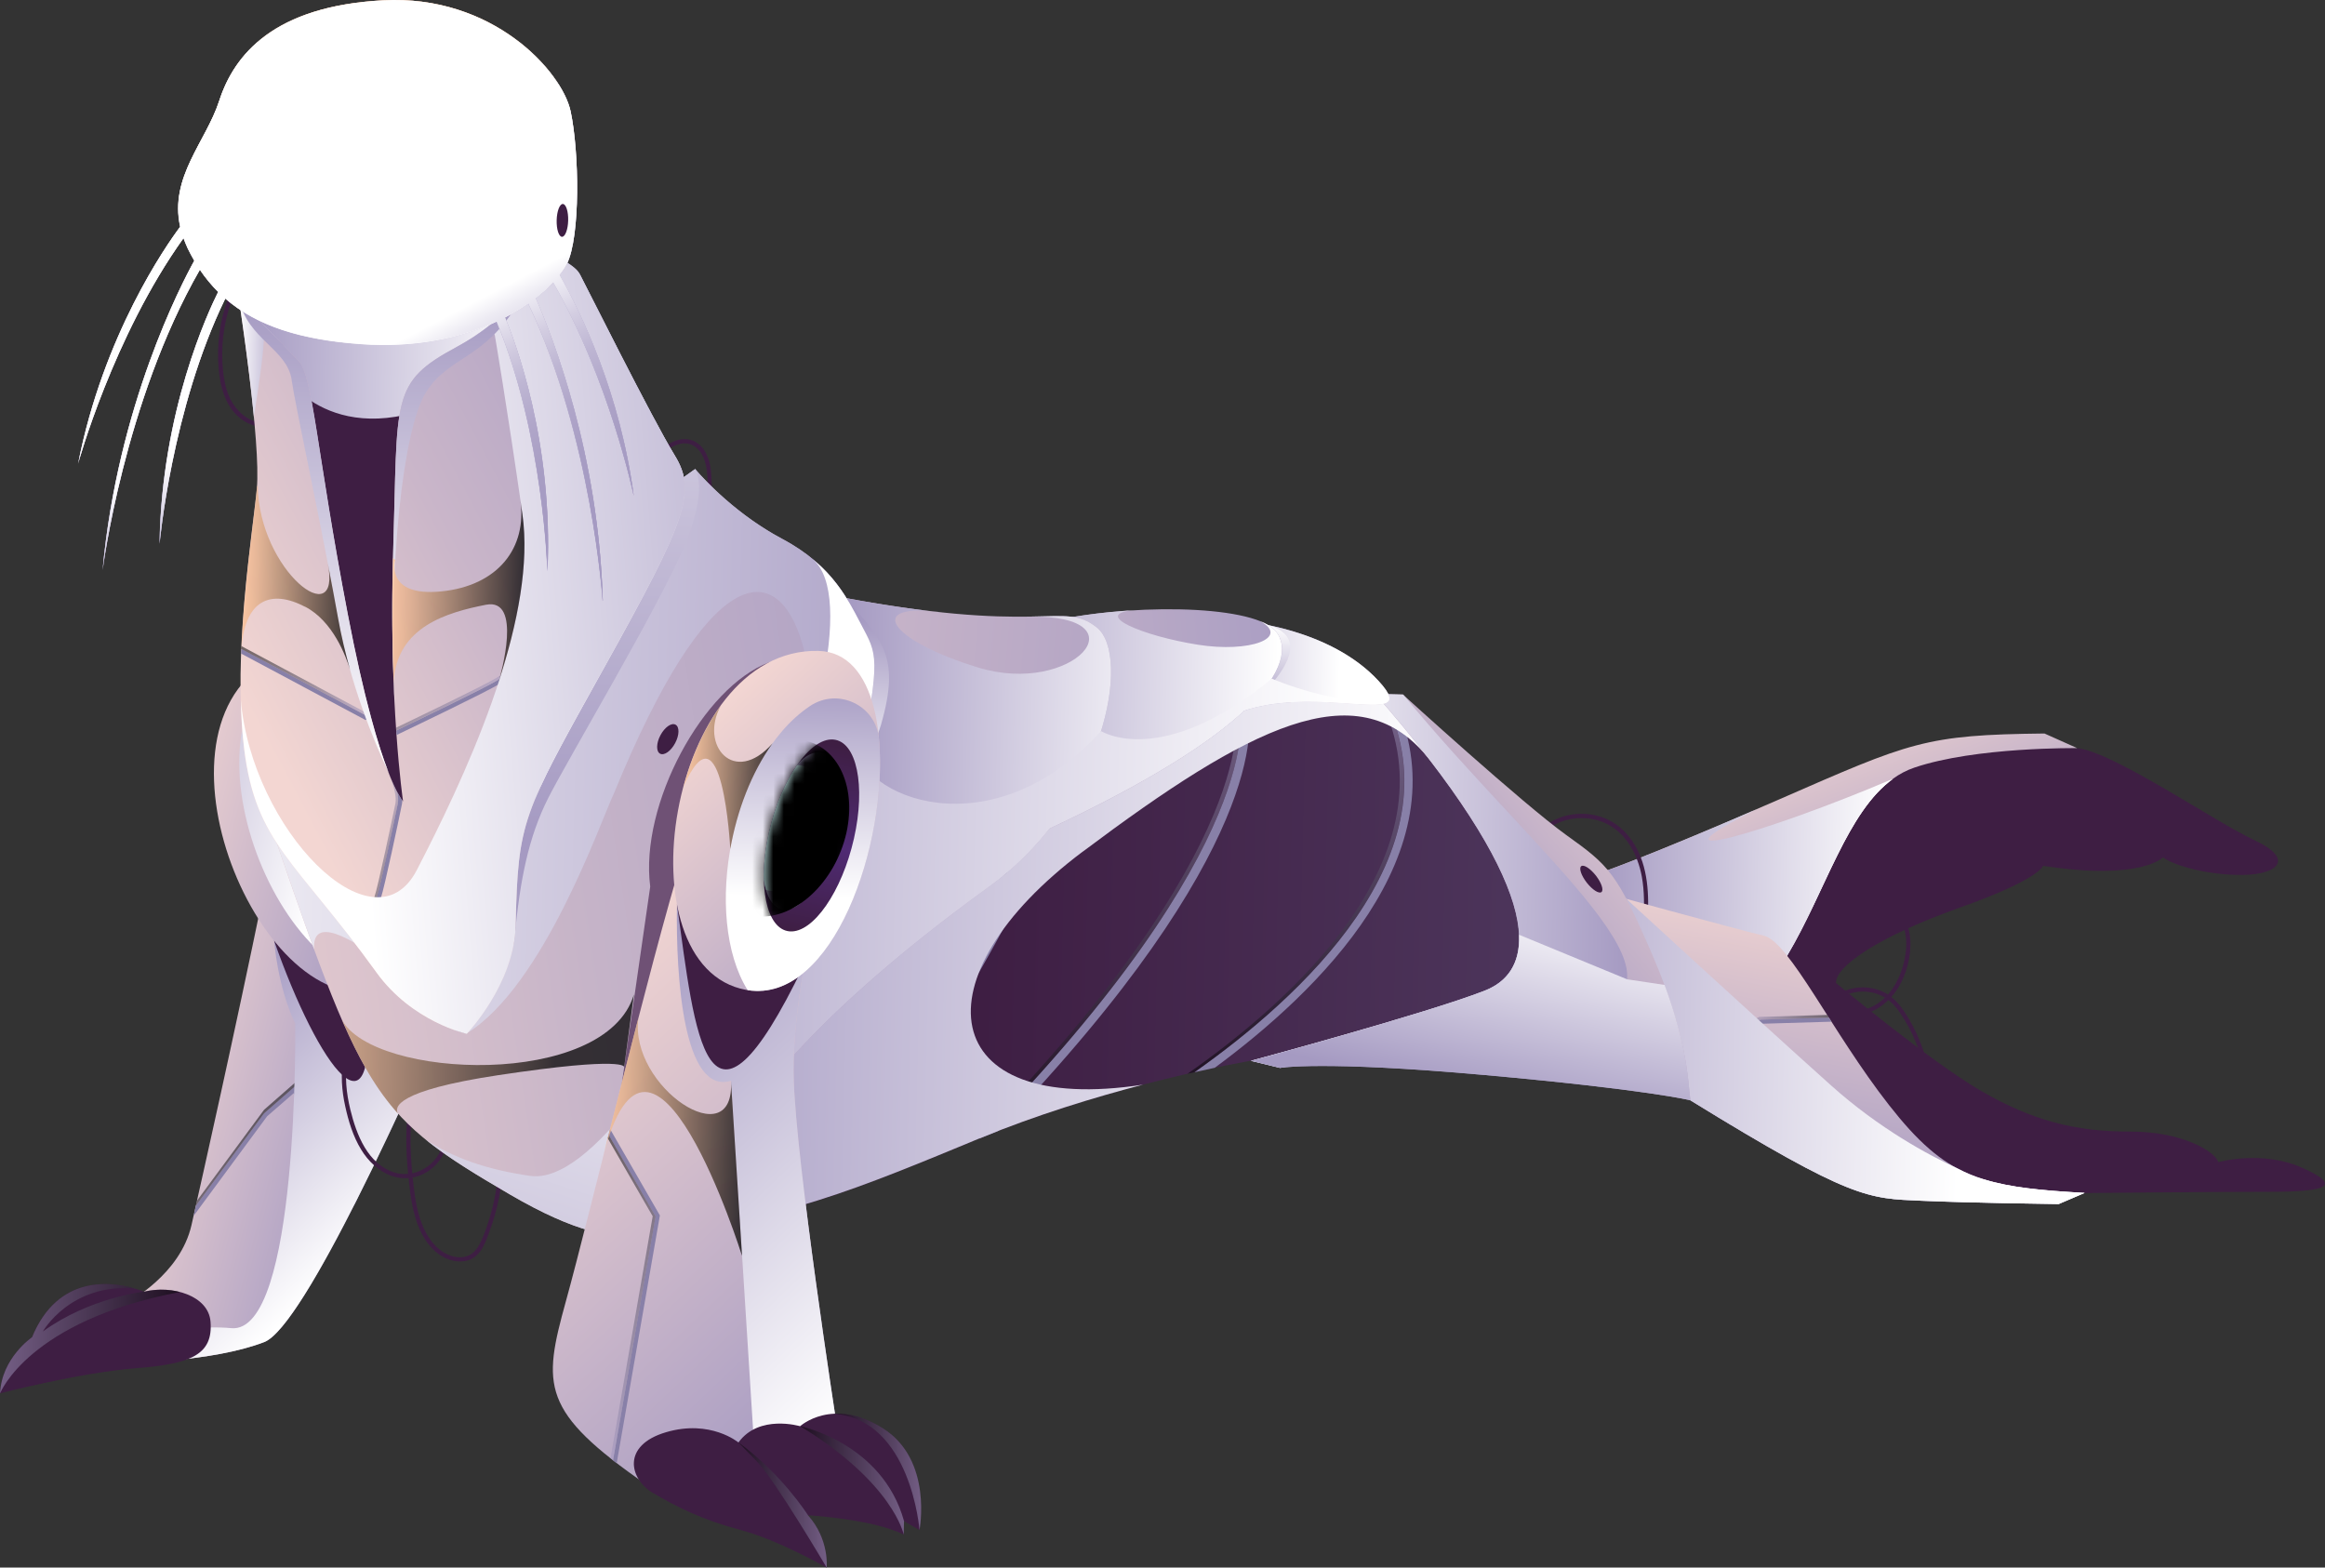 <svg width="221" height="149" viewBox="0 0 221 149" fill="none" xmlns="http://www.w3.org/2000/svg">
<rect x="0" y="0" width="221" height="149" fill="#333333" stroke="none"/>
<g clip-path="url(#clip0_496_41179)">
<path d="M21.591 28.587C20.879 30.652 20.592 32.857 20.783 35.032C20.945 36.871 21.481 38.87 23.104 39.955C23.927 40.504 24.955 40.745 25.917 40.474C26.159 40.409 26.071 40.02 25.821 40.086C24.066 40.584 22.465 39.244 21.797 37.721C21.422 36.878 21.261 35.948 21.18 35.04C21.092 34.044 21.106 33.04 21.209 32.051C21.334 30.909 21.591 29.781 21.973 28.697C22.054 28.455 21.672 28.338 21.591 28.58V28.587Z" fill="#3E1E43"/>
<path d="M62.57 43.412C63.238 42.855 64.046 42.21 64.957 42.145C65.772 42.086 66.403 42.591 66.763 43.28C67.564 44.818 67.005 46.649 67.689 48.224C67.791 48.458 68.136 48.268 68.034 48.033C67.424 46.627 67.835 45.038 67.329 43.602C67.13 43.045 66.822 42.511 66.337 42.152C65.801 41.749 65.118 41.654 64.479 41.815C63.649 42.027 62.937 42.577 62.291 43.119C62.093 43.28 62.371 43.565 62.562 43.404L62.57 43.412Z" fill="#3E1E43"/>
<path d="M197.455 71.12C200.834 71.435 210.491 78.093 214.31 79.872C218.128 81.652 216.535 83.103 213.281 83.161C210.028 83.22 206.731 82.326 205.6 81.491C205.6 81.491 203.514 83.74 194.202 82.297C194.202 82.297 193.901 83.571 186.315 86.259C178.728 88.947 174.454 91.819 174.52 93.437C174.52 93.437 183.451 100.879 188.327 103.706C193.203 106.526 197.308 107.573 202.457 107.559C207.605 107.544 210.674 109.58 210.851 110.466C210.851 110.466 215.015 109.287 218.833 111.001C222.652 112.715 221.352 113.294 215.529 113.286C209.705 113.286 198.153 113.403 198.153 113.403L189.84 114.077C189.84 114.077 174.388 108.701 172.728 107.515C171.061 106.328 162.006 91.584 162.028 90.771C162.05 89.958 176.312 74.43 176.312 74.43L188.327 70.468L197.455 71.127V71.12Z" fill="#3E1E43"/>
<path d="M152.048 82.985C152.048 82.985 156.557 81.477 169.086 75.998C181.615 70.526 182.951 69.845 194.334 69.721L197.448 71.112C197.448 71.112 187.798 70.981 181.96 72.966C176.122 74.95 174.029 83.871 169.872 90.837C165.708 97.802 151.909 84.699 151.909 84.699L152.056 82.978L152.048 82.985Z" fill="url(#paint0_linear_496_41179)"/>
<path style="mix-blend-mode:multiply" d="M169.872 90.844C173.522 84.736 175.578 77.133 179.962 74.013C176.187 76.43 160.031 89.065 160.031 89.065L167.947 92.566C168.704 92.251 169.358 91.701 169.872 90.852V90.844Z" fill="url(#paint1_linear_496_41179)"/>
<path style="mix-blend-mode:multiply" d="M166.949 76.935C156.043 81.652 152.048 82.993 152.048 82.993L151.901 84.714C151.901 84.714 165.708 97.817 169.865 90.852C173.514 84.743 175.571 77.141 179.955 74.02C167.683 79.235 155.573 82.648 166.942 76.943L166.949 76.935Z" fill="url(#paint2_linear_496_41179)"/>
<path d="M146.93 78.935C148.479 77.668 150.771 77.412 152.592 78.239C154.582 79.147 155.676 81.249 156.058 83.308C156.322 84.736 156.293 86.201 156.212 87.644C156.198 87.9 156.594 87.907 156.609 87.651C156.756 85.109 156.697 82.399 155.302 80.173C154.722 79.25 153.921 78.444 152.937 77.954C152.004 77.492 150.947 77.294 149.904 77.368C148.722 77.455 147.583 77.88 146.665 78.635C146.467 78.796 146.746 79.081 146.937 78.92L146.93 78.935Z" fill="#3E1E43"/>
<path d="M151.909 84.707C151.909 84.707 165.231 88.376 167.654 88.94C170.077 89.504 174.139 98.118 179.558 105.039C184.978 111.961 188.312 112.854 198.153 113.396L195.686 114.451C195.686 114.451 187.563 114.356 182.584 114.136C177.612 113.916 176.085 114.077 160.67 104.585C145.255 95.093 151.909 84.714 151.909 84.714V84.707Z" fill="url(#paint3_linear_496_41179)"/>
<g style="mix-blend-mode:multiply">
<path d="M167.411 97.312L174.094 97.114C174.014 96.982 173.925 96.85 173.845 96.726L167.353 96.916L165.296 97.978L164.195 106.724C164.32 106.797 164.445 106.877 164.569 106.951L165.664 98.235L167.411 97.312Z" fill="#8880A8"/>
</g>
<path style="mix-blend-mode:color-dodge" opacity="0.52" d="M167.353 96.916L173.845 96.726C173.793 96.638 173.734 96.557 173.683 96.469L167.213 96.66L165.157 97.722L164.033 106.621C164.092 106.658 164.143 106.687 164.202 106.724L165.304 97.978L167.36 96.916H167.353Z" fill="url(#paint4_linear_496_41179)"/>
<path style="mix-blend-mode:multiply" d="M160.67 104.578C176.085 114.07 177.612 113.909 182.584 114.129C187.556 114.348 195.685 114.444 195.685 114.444L198.153 113.389C194.04 113.162 191.081 112.869 188.613 112.107C176.9 109.558 169.556 104.182 154.611 85.446C154.611 85.446 152.937 87.768 150.521 91.152C150.807 94.924 153.01 99.861 160.677 104.578H160.67Z" fill="url(#paint5_linear_496_41179)"/>
<path style="mix-blend-mode:multiply" d="M188.606 112.107C188.606 112.107 188.577 112.107 188.533 112.085C187.651 111.807 186.836 111.47 186.051 111.052C183.282 109.778 178.648 107.288 174.058 103.179C166.846 96.719 154.597 85.446 154.597 85.446C152.988 85.007 151.901 84.707 151.901 84.707C151.901 84.707 145.248 95.085 160.663 104.578C176.077 114.07 177.605 113.909 182.577 114.129C187.549 114.348 195.678 114.444 195.678 114.444L198.146 113.389C194.041 113.162 191.074 112.869 188.606 112.107Z" fill="url(#paint6_linear_496_41179)"/>
<path d="M25.021 85.007C22.311 98.183 19.27 111.719 18.205 116.436C17.141 121.16 12.206 123.738 12.206 123.738L12.066 129.546C12.066 129.546 20.196 129.473 25.116 127.569C30.036 125.665 45.437 88.779 45.437 88.779L25.028 85.007H25.021Z" fill="url(#paint7_linear_496_41179)"/>
<g style="mix-blend-mode:multiply">
<path d="M28.024 103.274L25.094 105.837L18.617 114.612C18.543 114.956 18.47 115.271 18.404 115.572L25.388 106.108L27.922 103.904L33.694 114.495C33.767 114.348 33.841 114.209 33.914 114.063L28.149 103.494L28.032 103.274H28.024Z" fill="#8880A8"/>
</g>
<path style="mix-blend-mode:color-dodge" opacity="0.52" d="M28.032 102.922L25.101 105.486L18.727 114.121C18.69 114.29 18.653 114.451 18.617 114.612L25.094 105.837L28.024 103.274L28.142 103.494L33.907 114.063C33.936 113.997 33.973 113.938 34.002 113.872L28.149 103.142L28.032 102.922Z" fill="url(#paint8_linear_496_41179)"/>
<path style="mix-blend-mode:multiply" d="M25.116 127.569C28.92 126.097 38.989 103.713 43.358 93.635L40.303 87.827L33.106 86.494L26.063 89.416C26.063 89.416 26.35 93.708 28.061 97.297C28.061 97.297 28.45 126.902 21.965 126.243C19.505 125.994 13.696 126.39 12.095 128.125L12.059 129.546C12.059 129.546 20.188 129.473 25.109 127.569H25.116Z" fill="url(#paint9_linear_496_41179)"/>
<path d="M26.056 89.423C30.227 101.348 36.249 109.851 34.729 94.353C33.209 78.854 26.056 89.423 26.056 89.423Z" fill="#3E1E43"/>
<path d="M25.469 62.916C34.972 57.247 48.206 89.343 36.83 93.847C25.454 98.359 13.138 70.27 25.469 62.916Z" fill="url(#paint10_linear_496_41179)"/>
<path style="mix-blend-mode:multiply" d="M27.878 61.913C37.38 56.244 50.614 88.339 39.239 92.844C27.863 97.356 15.547 69.267 27.878 61.913Z" fill="url(#paint11_linear_496_41179)"/>
<path d="M59.199 115.696C69.503 118.172 80.592 113.374 93.113 108.21C105.635 103.039 118.898 100.828 118.898 100.828L124.185 100.52L153.958 96.308L148.795 83.103C148.795 83.103 134.056 66.842 130.428 65.443C126.8 64.044 113.037 63.773 113.037 63.773L79.322 76.606L60.33 94.25L56.834 104.299L59.199 115.703V115.696Z" fill="url(#paint12_linear_496_41179)"/>
<g style="mix-blend-mode:multiply">
<path d="M100.09 78.935C102.616 73.61 104.775 69.45 106.611 66.213L105.444 66.652C105.444 66.652 105.407 66.711 105.392 66.74C105.289 66.923 105.187 67.113 105.084 67.304C104.981 67.487 104.886 67.67 104.783 67.853C104.673 68.051 104.57 68.256 104.46 68.454C104.357 68.637 104.261 68.827 104.159 69.018C104.048 69.23 103.931 69.443 103.821 69.655C103.718 69.845 103.615 70.043 103.52 70.234C103.402 70.453 103.292 70.68 103.174 70.9C103.072 71.098 102.969 71.296 102.866 71.501C102.748 71.735 102.624 71.977 102.499 72.211C102.396 72.409 102.293 72.607 102.198 72.812C102.073 73.061 101.941 73.317 101.816 73.573C101.713 73.779 101.618 73.976 101.515 74.181C101.375 74.453 101.243 74.738 101.103 75.016C101.008 75.207 100.913 75.397 100.817 75.595C100.663 75.91 100.509 76.232 100.354 76.547C100.274 76.716 100.185 76.884 100.105 77.06C99.862 77.558 99.627 78.063 99.378 78.576C99.062 79.243 98.746 79.887 98.438 80.532C98.335 80.744 98.232 80.949 98.129 81.162C97.916 81.586 97.711 82.011 97.498 82.436C97.38 82.678 97.255 82.912 97.138 83.154C96.947 83.535 96.756 83.908 96.565 84.275C96.44 84.516 96.315 84.758 96.19 85C96.007 85.359 95.816 85.717 95.632 86.069C95.507 86.303 95.383 86.538 95.265 86.765C95.074 87.124 94.883 87.475 94.7 87.82C94.582 88.032 94.472 88.244 94.354 88.457C94.149 88.83 93.951 89.196 93.745 89.555C93.642 89.731 93.547 89.914 93.444 90.09C93.165 90.588 92.886 91.072 92.614 91.555C92.592 91.591 92.57 91.628 92.555 91.665C92.261 92.177 91.96 92.683 91.666 93.181C91.578 93.335 91.49 93.481 91.395 93.628C91.189 93.972 90.991 94.309 90.785 94.646C90.675 94.822 90.565 94.997 90.462 95.18C90.278 95.481 90.095 95.774 89.919 96.067C89.808 96.25 89.691 96.426 89.581 96.609C89.405 96.887 89.228 97.165 89.052 97.436C88.942 97.612 88.825 97.788 88.714 97.956C88.538 98.227 88.362 98.498 88.186 98.762C88.075 98.923 87.973 99.084 87.862 99.246C87.671 99.531 87.481 99.809 87.29 100.088C87.201 100.22 87.113 100.351 87.025 100.476C86.768 100.85 86.504 101.223 86.247 101.582C86.232 101.604 86.21 101.633 86.195 101.655C85.916 102.043 85.644 102.424 85.373 102.798C85.299 102.9 85.226 102.996 85.153 103.091C84.954 103.354 84.756 103.618 84.565 103.882C84.469 104.006 84.374 104.131 84.279 104.255C84.102 104.482 83.933 104.702 83.764 104.922C83.662 105.054 83.566 105.178 83.463 105.303C83.294 105.515 83.133 105.72 82.971 105.925C82.876 106.05 82.773 106.167 82.678 106.292C82.509 106.497 82.347 106.694 82.178 106.892C82.083 107.002 81.995 107.119 81.899 107.229C81.723 107.441 81.547 107.639 81.37 107.844C81.29 107.932 81.216 108.027 81.135 108.115C80.9 108.379 80.673 108.643 80.445 108.892C80.423 108.914 80.408 108.936 80.386 108.958C80.137 109.236 79.887 109.507 79.637 109.771C79.579 109.837 79.52 109.895 79.454 109.961C79.27 110.152 79.086 110.342 78.91 110.532C78.829 110.62 78.749 110.701 78.66 110.781C78.499 110.943 78.345 111.104 78.191 111.257C78.102 111.345 78.014 111.426 77.933 111.514C77.779 111.66 77.632 111.807 77.486 111.946C77.397 112.027 77.309 112.114 77.228 112.195C77.082 112.334 76.927 112.473 76.781 112.613C76.7 112.686 76.619 112.759 76.538 112.832C76.376 112.979 76.215 113.118 76.061 113.257C75.995 113.316 75.929 113.374 75.862 113.426C75.657 113.609 75.451 113.784 75.246 113.953C75.231 113.96 75.216 113.975 75.209 113.99C74.989 114.173 74.761 114.356 74.548 114.531C74.504 114.561 74.467 114.597 74.43 114.627C74.261 114.759 74.085 114.898 73.916 115.022C73.85 115.074 73.777 115.125 73.711 115.176C73.681 115.198 73.645 115.227 73.615 115.249C74.328 115.081 75.047 114.89 75.767 114.685C82.303 109.214 90.683 98.755 100.097 78.928L100.09 78.935Z" fill="#8880A8"/>
</g>
<g style="mix-blend-mode:multiply">
<path d="M117.862 67.516V67.582L117.87 67.648C117.899 67.772 120.543 80.129 93.047 108.24C93.069 108.232 93.091 108.218 93.114 108.21C93.694 107.969 94.274 107.742 94.854 107.515C120.675 80.7 118.891 68.659 118.648 67.523C118.692 67.047 118.81 65.678 118.832 63.986C118.56 63.971 118.296 63.956 118.031 63.942C118.017 65.202 117.951 66.439 117.848 67.509L117.862 67.516Z" fill="#8880A8"/>
</g>
<g style="mix-blend-mode:multiply">
<path d="M132.726 66.974C132.242 66.579 131.801 66.249 131.412 65.993C131.514 66.213 131.595 66.41 131.705 66.637C138.748 81.249 123.333 95.019 113.537 101.919C114.242 101.758 114.888 101.619 115.468 101.494C125.25 94.287 138.91 81.11 132.726 66.974Z" fill="#8880A8"/>
</g>
<path style="mix-blend-mode:color-dodge" opacity="0.52" d="M73.703 115.183C73.769 115.132 73.843 115.081 73.909 115.03C74.078 114.898 74.247 114.766 74.423 114.634C74.467 114.605 74.504 114.575 74.54 114.539C74.761 114.363 74.981 114.187 75.201 113.997C75.216 113.989 75.231 113.975 75.238 113.96C75.444 113.792 75.649 113.616 75.855 113.433C75.921 113.374 75.987 113.316 76.053 113.264C76.215 113.125 76.369 112.986 76.531 112.84C76.611 112.766 76.692 112.693 76.773 112.62C76.92 112.481 77.067 112.349 77.221 112.202C77.309 112.122 77.397 112.041 77.478 111.953C77.625 111.814 77.779 111.668 77.926 111.521C78.014 111.433 78.102 111.353 78.183 111.265C78.337 111.111 78.499 110.95 78.653 110.789C78.734 110.708 78.815 110.62 78.903 110.54C79.086 110.357 79.263 110.166 79.446 109.968C79.505 109.902 79.564 109.844 79.63 109.778C79.879 109.514 80.129 109.243 80.379 108.965C80.401 108.943 80.415 108.921 80.438 108.899C80.665 108.643 80.893 108.386 81.128 108.123C81.209 108.035 81.282 107.94 81.363 107.852C81.539 107.647 81.715 107.449 81.892 107.236C81.987 107.127 82.075 107.017 82.171 106.899C82.332 106.702 82.501 106.504 82.67 106.299C82.766 106.182 82.868 106.057 82.964 105.933C83.125 105.728 83.294 105.522 83.456 105.31C83.559 105.186 83.654 105.054 83.757 104.929C83.926 104.709 84.102 104.482 84.271 104.263C84.367 104.138 84.462 104.014 84.558 103.889C84.756 103.633 84.947 103.369 85.145 103.098C85.218 103.003 85.292 102.9 85.365 102.805C85.637 102.432 85.916 102.051 86.188 101.663C86.203 101.641 86.225 101.611 86.239 101.589C86.496 101.23 86.753 100.857 87.018 100.483C87.106 100.359 87.194 100.227 87.282 100.095C87.473 99.817 87.664 99.538 87.855 99.253C87.958 99.092 88.068 98.931 88.178 98.769C88.354 98.506 88.531 98.235 88.707 97.964C88.817 97.795 88.934 97.62 89.045 97.444C89.221 97.173 89.397 96.894 89.573 96.616C89.683 96.44 89.801 96.257 89.911 96.074C90.095 95.781 90.278 95.488 90.455 95.188C90.565 95.012 90.675 94.836 90.778 94.653C90.983 94.323 91.182 93.979 91.387 93.635C91.475 93.489 91.564 93.335 91.659 93.188C91.953 92.69 92.246 92.185 92.548 91.672C92.57 91.635 92.592 91.599 92.606 91.562C92.885 91.079 93.157 90.595 93.436 90.097C93.532 89.922 93.635 89.738 93.737 89.563C93.943 89.196 94.141 88.83 94.347 88.464C94.464 88.252 94.575 88.039 94.692 87.827C94.883 87.475 95.067 87.124 95.258 86.772C95.382 86.538 95.507 86.311 95.625 86.076C95.808 85.725 95.992 85.366 96.183 85.007C96.308 84.765 96.433 84.523 96.557 84.282C96.748 83.908 96.939 83.535 97.13 83.161C97.248 82.919 97.373 82.685 97.49 82.443C97.696 82.026 97.909 81.601 98.122 81.169C98.225 80.957 98.327 80.751 98.43 80.539C98.746 79.894 99.054 79.243 99.37 78.583C99.612 78.071 99.855 77.565 100.097 77.067C100.178 76.891 100.266 76.723 100.347 76.555C100.501 76.232 100.655 75.91 100.81 75.602C100.905 75.405 101 75.214 101.096 75.024C101.235 74.745 101.375 74.46 101.507 74.189C101.61 73.984 101.705 73.786 101.808 73.581C101.933 73.325 102.065 73.068 102.19 72.819C102.293 72.614 102.396 72.416 102.491 72.219C102.616 71.977 102.734 71.742 102.858 71.508C102.961 71.303 103.064 71.105 103.167 70.907C103.284 70.68 103.402 70.461 103.512 70.241C103.615 70.043 103.718 69.853 103.813 69.662C103.923 69.45 104.041 69.237 104.151 69.025C104.254 68.835 104.349 68.644 104.452 68.461C104.562 68.256 104.672 68.058 104.775 67.861C104.878 67.677 104.974 67.494 105.076 67.311C105.179 67.121 105.282 66.93 105.385 66.747C105.399 66.718 105.422 66.689 105.436 66.659L104.885 66.872C103.086 70.124 101.103 74.028 98.937 78.591C88.677 100.205 79.615 110.525 72.947 115.41C73.16 115.359 73.38 115.308 73.593 115.257C73.622 115.235 73.659 115.205 73.689 115.183H73.703Z" fill="url(#paint13_linear_496_41179)"/>
<path style="mix-blend-mode:color-dodge" opacity="0.52" d="M117.87 67.648L117.855 67.582V67.516C117.965 66.447 118.031 65.216 118.046 63.949C117.899 63.949 117.76 63.935 117.62 63.927C117.605 65.194 117.539 66.432 117.436 67.502V67.567L117.444 67.633C117.473 67.758 120.139 80.209 92.313 108.54C92.563 108.438 92.805 108.335 93.055 108.232C120.55 80.121 117.906 67.765 117.877 67.641L117.87 67.648Z" fill="url(#paint14_linear_496_41179)"/>
<path style="mix-blend-mode:color-dodge" opacity="0.52" d="M112.876 102.065C113.096 102.014 113.317 101.963 113.53 101.919C123.319 95.019 138.734 81.242 131.698 66.637C131.588 66.41 131.507 66.212 131.405 65.993C131.192 65.853 130.993 65.722 130.817 65.626C130.964 65.956 131.104 66.278 131.272 66.623C138.367 81.345 122.658 95.217 112.876 102.065Z" fill="url(#paint15_linear_496_41179)"/>
<path style="mix-blend-mode:multiply" d="M102.925 80.949C118.795 69.04 128.893 63.883 135.568 71.816C141.877 79.316 136.097 67.633 128.951 65.033C128.085 64.85 127.027 64.689 125.874 64.55C120.058 64.638 106.508 67.751 94.619 70.783L79.329 76.598L61.769 92.91L59.853 95.635L59.251 97.363L63.591 116.311C72.646 116.802 82.354 112.649 93.121 108.203C98.54 105.969 104.092 104.285 108.653 103.098C88.898 106.145 87.055 92.851 102.925 80.942V80.949Z" fill="url(#paint16_linear_496_41179)"/>
<path d="M130.722 65.956L133.358 66.022C133.358 66.022 144.785 76.437 148.883 79.374C152.981 82.304 153.671 82.934 157.042 90.713C160.406 98.498 160.413 102.549 160.67 104.585C160.67 104.585 156.631 103.574 141.121 102.183C125.61 100.791 121.667 101.509 121.667 101.509L118.898 100.835C118.898 100.835 135.466 96.374 141.106 94.177C146.746 91.98 146.239 83.762 130.722 65.956Z" fill="url(#paint17_linear_496_41179)"/>
<path style="mix-blend-mode:multiply" d="M133.365 66.015L130.729 65.949C146.247 83.754 146.761 91.972 141.113 94.17C135.473 96.367 118.905 100.828 118.905 100.828L121.674 101.501C121.674 101.501 138.073 98.147 150.345 96.096C162.609 94.038 146.203 81.63 133.373 66.015H133.365Z" fill="url(#paint18_linear_496_41179)"/>
<path d="M118.193 59.064C118.193 59.064 126.411 59.672 131.059 64.748C135.708 69.823 123.253 63.949 115.725 68.732C108.19 73.515 118.193 59.064 118.193 59.064Z" fill="url(#paint19_linear_496_41179)"/>
<path style="mix-blend-mode:multiply" d="M118.193 59.064C118.193 59.064 126.411 59.672 131.059 64.748C135.708 69.823 123.253 63.949 115.725 68.732C108.19 73.515 118.193 59.064 118.193 59.064Z" fill="url(#paint20_linear_496_41179)"/>
<path style="mix-blend-mode:multiply" d="M118.252 67.553C118.252 67.553 126.33 61.115 120.565 59.423C114.8 57.731 118.252 67.553 118.252 67.553Z" fill="url(#paint21_linear_496_41179)"/>
<path d="M98.783 59.306C106.964 57.277 118.744 57.46 121.123 59.848C123.503 62.235 121.402 69.179 96.543 80.231C71.684 91.284 98.783 59.313 98.783 59.313V59.306Z" fill="url(#paint22_linear_496_41179)"/>
<path style="mix-blend-mode:multiply" d="M99.73 78.766C99.73 78.766 105.752 73.119 106.259 64.887C106.766 56.654 98.306 59.02 98.306 59.02L99.73 78.766Z" fill="url(#paint23_linear_496_41179)"/>
<path style="mix-blend-mode:multiply" d="M121.116 59.84C120.814 59.54 120.366 59.276 119.801 59.042C122.636 60.631 118.787 62.067 113.867 61.283C108.602 60.448 103.725 58.383 107.75 58.002C104.68 58.185 101.522 58.617 98.775 59.298C98.775 59.298 71.684 91.269 96.535 80.217C121.395 69.164 123.495 62.228 121.116 59.833V59.84Z" fill="url(#paint24_linear_496_41179)"/>
<path d="M70.391 106.848C70.391 106.848 74.966 98.044 94.039 84.252C105.018 76.313 107.581 62.287 104.254 59.642C100.935 56.998 99.216 60.602 78.323 56.449C57.429 52.296 70.391 106.856 70.391 106.856V106.848Z" fill="url(#paint25_linear_496_41179)"/>
<g style="mix-blend-mode:multiply">
<path d="M75.466 78.569L75.429 78.73L75.378 78.957L95.339 83.242C95.471 83.132 95.603 83.029 95.728 82.919L75.466 78.569Z" fill="#8880A8"/>
</g>
<path style="mix-blend-mode:color-dodge" opacity="0.52" d="M75.385 78.722H75.429L75.466 78.569L95.728 82.919C95.801 82.853 95.882 82.795 95.956 82.729L75.466 78.334L75.385 78.722Z" fill="url(#paint26_linear_496_41179)"/>
<path style="mix-blend-mode:multiply" d="M94.039 84.252C105.018 76.313 107.581 62.286 104.254 59.642C102.595 58.324 101.339 58.558 97.902 58.61C108.822 58.471 101.985 66.205 92.981 63.451C84.242 60.778 82.252 57.181 89.632 58.221C86.658 57.914 82.964 57.372 78.316 56.449C74.467 55.68 71.765 56.918 69.921 59.43C68.967 68.197 67.961 78.605 67.145 87.79C68.291 98.052 70.384 106.855 70.384 106.855C70.384 106.855 74.959 98.052 94.031 84.26L94.039 84.252Z" fill="url(#paint27_linear_496_41179)"/>
<path style="mix-blend-mode:multiply" d="M80.452 56.852C83.64 60.829 85.703 62.126 83.743 68.886C81.782 75.646 75.481 72.863 75.356 72.453C75.231 72.043 80.445 56.852 80.445 56.852H80.452Z" fill="url(#paint28_linear_496_41179)"/>
<path d="M32.644 100.593C32.372 102.109 32.482 103.647 32.812 105.142C33.121 106.562 33.562 108.02 34.325 109.265C35.001 110.378 35.992 111.338 37.241 111.777C38.379 112.18 39.62 112.019 40.634 111.367C41.728 110.664 42.492 109.478 42.55 108.167C42.558 107.91 42.161 107.903 42.154 108.159C42.066 110.4 39.694 112.107 37.542 111.463C34.95 110.686 33.877 107.83 33.297 105.457C32.923 103.911 32.746 102.292 33.025 100.71C33.069 100.461 32.688 100.344 32.644 100.593Z" fill="#3E1E43"/>
<path d="M38.746 105.881C38.519 107.976 38.629 110.086 38.857 112.18C39.026 113.77 39.238 115.381 39.892 116.853C40.487 118.208 41.581 119.512 43.101 119.834C43.85 119.995 44.651 119.893 45.246 119.38C45.907 118.809 46.222 117.871 46.516 117.08C47.309 114.986 47.735 112.759 47.787 110.525C47.787 110.269 47.398 110.261 47.39 110.518C47.339 112.4 47.03 114.26 46.45 116.055C46.178 116.89 45.892 117.776 45.429 118.531C44.996 119.241 44.313 119.578 43.483 119.497C41.985 119.351 40.883 118.069 40.296 116.787C39.679 115.454 39.451 113.968 39.29 112.525C39.04 110.327 38.908 108.101 39.143 105.896C39.172 105.64 38.776 105.632 38.746 105.889V105.881Z" fill="#3E1E43"/>
<path d="M63.877 46.158L66.08 44.591C66.08 44.591 69.37 48.59 74.32 51.205C79.27 53.827 80.68 57.167 82.105 59.84C83.529 62.506 83.581 63.048 81.334 74.819C79.086 86.589 62.526 115.572 62.526 115.572C62.526 115.572 61.042 120.874 48.484 113.543C35.926 106.211 34.685 104.607 26.306 80.129C17.926 55.651 63.877 46.158 63.877 46.158Z" fill="url(#paint29_linear_496_41179)"/>
<path style="mix-blend-mode:multiply" d="M82.105 59.84C80.68 57.174 79.27 53.827 74.32 51.205C73.85 50.956 73.402 50.692 72.962 50.421C68.783 47.858 66.081 44.584 66.081 44.584L63.877 46.151C63.877 46.151 63.863 46.151 63.833 46.158C63.767 46.173 63.73 46.18 63.679 46.195C63.664 46.195 63.65 46.195 63.628 46.202C63.481 46.232 63.268 46.283 62.996 46.349C62.842 46.385 62.688 46.422 62.526 46.459C61.99 46.59 61.336 46.752 60.573 46.949C59.787 47.154 58.913 47.396 57.944 47.682C57.929 47.682 57.921 47.682 57.907 47.689C56.952 47.968 55.909 48.29 54.8 48.649C54.771 48.656 54.742 48.671 54.712 48.678C53.97 48.92 53.207 49.183 52.413 49.462C39.415 54.069 20.695 63.737 26.306 80.114C27.65 84.04 28.81 87.365 29.86 90.237C29.412 83.82 44.357 98.235 44.357 98.235C51.709 93.686 57.047 78.181 58.355 75.419C76.355 31.48 84.293 73.471 69.708 98.85C68.504 100.952 68.901 102.344 69.488 102.71C74.306 93.43 80.078 81.403 81.341 74.804C83.596 63.034 83.537 62.492 82.112 59.826L82.105 59.84Z" fill="url(#paint30_linear_496_41179)"/>
<path style="mix-blend-mode:multiply" d="M82.105 59.84C81.018 57.797 79.931 55.365 77.265 53.16C85.366 60.111 61.689 113.411 50.387 111.77C46.237 111.17 43.035 110.042 40.428 108.291C42.536 109.998 45.092 111.565 48.484 113.543C61.043 120.874 62.526 115.571 62.526 115.571C62.526 115.571 79.079 86.589 81.334 74.819C83.588 63.048 83.53 62.506 82.105 59.84Z" fill="url(#paint31_linear_496_41179)"/>
<path d="M23.625 27.415L24.169 32.498L37.131 83.681L43.814 82.897L53.802 34.366L47.42 23.944L23.625 27.415Z" fill="#3E1E43"/>
<path style="mix-blend-mode:multiply" d="M26.967 35.604C26.967 35.604 31.799 43.485 43.446 37.625C55.094 31.766 49.711 25.884 49.711 25.884L23.926 23.907L24.191 31.48L26.959 35.604H26.967Z" fill="url(#paint32_linear_496_41179)"/>
<path style="mix-blend-mode:multiply" d="M66.08 44.591C66.08 44.591 67.417 46.378 64.957 52.128C62.504 57.877 53.955 72.197 52.105 75.866C50.254 79.536 49.432 83.564 48.917 89.094C48.403 94.624 39.437 90.083 39.444 89.68C39.451 89.277 63.87 46.158 63.87 46.158L66.073 44.591H66.08Z" fill="url(#paint33_linear_496_41179)"/>
<path d="M52.157 24.053C52.157 24.053 54.573 25.057 55.087 26.016C55.608 26.976 61.968 39.764 64.112 43.258C66.264 46.759 65.251 49.366 57.407 63.466C49.564 77.565 49.248 77.961 49.006 87.988C48.867 93.569 44.357 98.257 44.357 98.257C44.357 98.257 39.187 97.143 35.787 92.434C28.12 81.814 24.301 80.195 23.2 71.149C22.098 62.103 24 50.802 24.411 46.451C24.823 42.101 22.715 28.477 22.715 28.477C22.715 28.477 26.974 32.835 28.362 34.285C29.75 35.736 30.081 42.943 33.055 58.412C36.029 73.888 38.313 76.174 38.313 76.174C38.313 76.174 36.918 66.718 37.373 52.238C37.829 37.757 37.05 36.395 43.432 32.967C49.814 29.539 52.149 24.053 52.149 24.053H52.157Z" fill="url(#paint34_linear_496_41179)"/>
<g style="mix-blend-mode:multiply">
<path d="M34.744 68.439L35.28 68.234C35.243 68.109 35.214 67.978 35.177 67.846L34.773 68L22.942 61.686C22.942 61.833 22.928 61.979 22.92 62.126L34.663 68.395L34.744 68.439Z" fill="#8880A8"/>
</g>
<g style="mix-blend-mode:multiply">
<path d="M55.983 56.368C55.021 57.474 48.874 63.708 47.28 64.667C45.98 65.451 39.775 68.432 37.66 69.442C37.667 69.589 37.682 69.728 37.689 69.867C39.679 68.915 46.12 65.824 47.486 65.004C49.102 64.03 55.314 57.745 56.276 56.625C56.871 55.944 59.603 46.883 61.858 39.215C61.77 39.046 61.682 38.878 61.593 38.709C59.221 46.817 56.511 55.753 55.983 56.368Z" fill="#8880A8"/>
</g>
<path style="mix-blend-mode:color-dodge" opacity="0.52" d="M47.288 64.66C48.874 63.7 55.028 57.467 55.99 56.361C56.519 55.746 59.229 46.81 61.601 38.702C61.586 38.673 61.571 38.643 61.549 38.614C59.192 46.671 56.519 55.475 55.99 56.083C55.028 57.189 48.881 63.422 47.288 64.381C45.98 65.172 39.738 68.168 37.645 69.171C37.645 69.259 37.66 69.347 37.66 69.435C39.775 68.424 45.98 65.443 47.28 64.66H47.288Z" fill="url(#paint35_linear_496_41179)"/>
<path style="mix-blend-mode:color-dodge" opacity="0.52" d="M34.766 68.007L35.17 67.853C35.148 67.773 35.126 67.685 35.104 67.604L34.773 67.729L22.95 61.415C22.95 61.503 22.942 61.598 22.935 61.686L34.766 68V68.007Z" fill="url(#paint36_linear_496_41179)"/>
<g style="mix-blend-mode:multiply">
<path d="M42.176 96.338C39.231 93.305 37.373 89.409 36.602 87.153C36.272 86.193 36.14 85.519 36.206 85.344C36.529 84.436 37.953 77.719 38.203 76.445C38.225 76.327 38.233 76.203 38.24 76.078C38.152 75.961 37.99 75.719 37.763 75.295C37.843 75.69 37.873 76.071 37.814 76.364C37.498 77.917 36.132 84.37 35.831 85.205C35.816 85.234 35.809 85.278 35.809 85.322C35.809 85.336 35.809 85.366 35.809 85.38C35.809 85.41 35.809 85.446 35.809 85.483C35.809 85.512 35.809 85.549 35.816 85.585C35.816 85.622 35.816 85.651 35.824 85.688C35.824 85.739 35.839 85.79 35.846 85.842C35.846 85.871 35.853 85.893 35.861 85.922C35.875 85.988 35.89 86.054 35.905 86.127C35.905 86.149 35.912 86.171 35.919 86.201C35.941 86.289 35.963 86.376 35.985 86.472C35.985 86.486 35.985 86.501 35.993 86.516C36.022 86.626 36.051 86.735 36.088 86.853C36.11 86.926 36.132 86.992 36.154 87.058C36.911 89.445 38.894 93.562 42 96.711C42.426 97.143 42.874 97.553 43.337 97.942C43.961 98.154 44.35 98.242 44.35 98.242C43.572 97.663 42.837 97.011 42.169 96.323L42.176 96.338Z" fill="#8880A8"/>
</g>
<path style="mix-blend-mode:color-dodge" opacity="0.52" d="M36.161 87.065C36.139 86.999 36.117 86.926 36.095 86.867C36.059 86.743 36.029 86.633 36 86.523C36 86.508 36 86.494 35.992 86.479C35.97 86.384 35.941 86.296 35.926 86.208C35.926 86.186 35.919 86.164 35.912 86.135C35.897 86.062 35.882 85.996 35.868 85.93C35.868 85.9 35.86 85.871 35.853 85.849C35.846 85.798 35.831 85.739 35.831 85.695C35.831 85.659 35.831 85.629 35.824 85.593C35.824 85.556 35.824 85.527 35.816 85.49C35.816 85.454 35.816 85.424 35.816 85.388C35.816 85.366 35.816 85.344 35.816 85.329C35.816 85.285 35.831 85.241 35.838 85.212C36.139 84.377 37.513 77.924 37.821 76.371C37.88 76.071 37.85 75.698 37.77 75.302C37.469 74.731 37.057 73.823 36.558 72.402L36.477 72.446C36.477 72.446 37.836 75.104 37.586 76.371C37.27 77.924 35.904 84.377 35.603 85.212C35.523 85.446 35.625 86.106 35.919 87.028C36.683 89.453 38.717 93.701 41.941 96.894C41.963 96.843 41.985 96.784 42.014 96.733C38.901 93.584 36.925 89.467 36.169 87.072L36.161 87.065Z" fill="url(#paint37_linear_496_41179)"/>
<path style="mix-blend-mode:multiply" d="M25.08 32.323L27.026 32.901C25.234 31.048 22.715 28.477 22.715 28.477C22.715 28.477 23.625 34.352 24.132 39.618C25.094 33.67 25.08 32.323 25.08 32.323Z" fill="url(#paint38_linear_496_41179)"/>
<path style="mix-blend-mode:multiply" d="M64.12 43.265C61.968 39.764 55.608 26.983 55.094 26.024C57.047 45.931 58.34 58.331 50.849 75.99C52.024 73.127 54.014 69.596 57.415 63.473C65.258 49.374 66.271 46.766 64.12 43.265Z" fill="url(#paint39_linear_496_41179)"/>
<path style="mix-blend-mode:multiply" d="M64.12 43.265C61.968 39.764 55.608 26.983 55.094 26.024C54.573 25.064 52.164 24.061 52.164 24.061C52.164 24.061 50.115 28.866 44.614 32.293L47.016 31.759C47.016 31.759 48.154 38.35 49.66 48.861C51.165 59.371 43.748 74.724 39.62 82.7C35.508 90.661 23.919 78.811 22.891 66.52C22.928 68.102 23.023 69.662 23.207 71.156C24.308 80.202 28.127 81.814 35.794 92.441C39.195 97.151 44.365 98.264 44.365 98.264C44.365 98.264 48.874 93.576 49.013 87.995C49.256 77.968 49.572 77.573 57.415 63.473C65.258 49.374 66.272 46.766 64.12 43.265Z" fill="url(#paint40_linear_496_41179)"/>
<path style="mix-blend-mode:multiply" d="M43.439 32.967C37.057 36.395 37.836 37.757 37.38 52.238C37.197 58.2 37.322 63.305 37.535 67.253C36.866 53.593 38.335 40.804 40.458 37.347C42.573 33.883 45.951 34.234 49.153 28.975C49.153 28.975 48.998 28.953 48.742 28.909C47.427 30.294 45.686 31.751 43.447 32.96L43.439 32.967Z" fill="url(#paint41_linear_496_41179)"/>
<path style="mix-blend-mode:multiply" d="M27.716 36.094C28.157 39.039 30.441 49.337 32.144 58.8C33.239 64.894 35.486 70.343 36.947 73.456C36 71.025 34.627 66.542 33.07 58.419C30.095 42.943 29.765 35.743 28.377 34.293C26.989 32.843 22.73 28.485 22.73 28.485C23.552 32.257 27.283 33.157 27.723 36.102L27.716 36.094Z" fill="url(#paint42_linear_496_41179)"/>
<path d="M57.297 57.101C56.893 43.214 52.619 32.198 50.915 28.331C51.569 27.825 52.135 27.32 52.59 26.844C57.973 36.263 60.242 47.14 60.242 47.14C58.942 37.391 55.278 29.81 53.192 26.141C53.5 25.753 53.735 25.394 53.89 25.079C55.175 22.479 55.065 14.466 54.242 10.598C53.42 6.731 46.795 -0.527 36.419 0.029C26.042 0.586 22.274 5.156 20.842 9.58C19.586 13.462 16.083 16.824 17.133 21.541C15.797 23.328 9.834 31.839 7.432 44.049C7.432 44.049 10.744 31.978 17.449 22.618C17.567 22.94 17.699 23.262 17.853 23.599C18.051 24.002 18.257 24.39 18.477 24.764C17.273 26.939 11.178 38.592 9.76 54.171C9.76 54.171 11.787 38.175 19.006 25.621C19.527 26.397 20.108 27.093 20.747 27.73C19.836 29.547 15.356 39.068 15.173 51.673C15.173 51.673 16.311 38.849 21.422 28.36C24.411 30.96 28.597 32.293 34.296 32.703C39.687 33.092 43.997 32.037 47.207 30.543C51.694 41.339 52.039 54.274 52.039 54.274C52.612 41.954 48.918 32.33 48.007 30.162C48.822 29.737 49.564 29.29 50.218 28.836C56.298 41.654 57.29 57.094 57.29 57.094L57.297 57.101Z" fill="url(#paint43_linear_496_41179)"/>
<path style="mix-blend-mode:screen" opacity="0.74" d="M25.278 3.355C25.08 3.501 24.903 3.655 24.72 3.801C24.911 3.648 25.109 3.479 25.337 3.318C25.322 3.333 25.3 3.34 25.285 3.355H25.278Z" fill="url(#paint44_linear_496_41179)"/>
<path style="mix-blend-mode:multiply" d="M57.297 57.101C56.893 43.214 52.619 32.198 50.915 28.331C51.569 27.825 52.135 27.32 52.59 26.844C57.973 36.263 60.242 47.14 60.242 47.14C58.942 37.391 55.278 29.81 53.192 26.141C53.501 25.753 53.736 25.394 53.89 25.079C55.175 22.479 55.065 14.466 54.242 10.598C54.059 9.741 53.596 8.716 52.861 7.654C52.715 7.434 52.553 7.222 52.384 7.002C52.362 6.973 52.333 6.936 52.311 6.907C52.142 6.687 51.958 6.467 51.767 6.255C51.745 6.233 51.731 6.211 51.709 6.189C51.525 5.984 51.334 5.779 51.136 5.581C51.106 5.552 51.084 5.523 51.055 5.501C50.842 5.288 50.622 5.076 50.387 4.871C50.35 4.834 50.306 4.805 50.269 4.768C50.049 4.57 49.821 4.38 49.586 4.19C49.564 4.168 49.542 4.153 49.52 4.131C49.41 4.043 49.3 3.963 49.19 3.882C51.048 5.654 50.012 8.13 49.212 9.47C48.867 10.049 48.565 10.415 48.565 10.415C48.565 10.415 50.541 13.836 48.742 18.142C46.942 22.442 47.787 32.389 31.843 30.997C15.775 29.591 18.117 19.878 22.311 14.934C24.624 12.21 25.256 8.592 25.359 5.889C25.293 5.947 25.219 5.999 25.153 6.065C22.715 8.181 22.054 6.138 24.683 3.845C22.641 5.53 21.481 7.581 20.827 9.61C19.572 13.492 16.069 16.853 17.119 21.57C15.782 23.358 9.819 31.868 7.417 44.078C7.417 44.078 10.73 32.008 17.435 22.647C17.552 22.969 17.684 23.292 17.838 23.628C18.037 24.031 18.242 24.419 18.463 24.793C17.258 26.968 11.163 38.621 9.745 54.2C9.745 54.2 11.772 38.204 18.991 25.65C19.513 26.426 20.093 27.122 20.732 27.759C19.821 29.576 15.341 39.098 15.158 51.703C15.158 51.703 16.296 38.878 21.408 28.389C24.397 30.989 28.583 32.323 34.282 32.733C39.672 33.121 43.983 32.066 47.192 30.572C51.679 41.368 52.024 54.303 52.024 54.303C52.597 41.983 48.903 32.359 47.992 30.191C48.808 29.766 49.549 29.32 50.203 28.865C56.284 41.683 57.275 57.123 57.275 57.123L57.297 57.101Z" fill="url(#paint45_linear_496_41179)"/>
<path style="mix-blend-mode:screen" opacity="0.74" d="M31.211 15.462C35.118 16.429 37.52 18.904 39.37 21.124C39.37 21.124 37.718 18.509 37.072 16.04C36.433 13.572 37.52 11.866 37.52 11.866L30.08 9.763L23.03 16.905L22.303 18.003C23.875 16.07 26.269 14.239 31.211 15.462Z" fill="url(#paint46_linear_496_41179)"/>
<path style="mix-blend-mode:screen" opacity="0.74" d="M25.16 6.043C27.253 4.094 30.573 2.615 35.508 2.373C41.309 2.087 45.76 4.841 48.117 8.203C48.139 8.233 48.169 8.255 48.183 8.277C51.775 13.015 54.837 10.877 52.861 7.647C50.306 3.897 44.497 -0.403 36.419 0.029C31.895 0.271 28.627 1.282 26.262 2.703C26.233 2.717 26.21 2.732 26.181 2.754C25.865 2.952 25.557 3.149 25.27 3.355C25.072 3.501 24.896 3.655 24.712 3.801C22.061 6.101 22.722 8.159 25.16 6.035V6.043Z" fill="url(#paint47_linear_496_41179)"/>
<path style="mix-blend-mode:multiply" d="M94.039 84.252C96.286 82.626 98.173 80.751 99.73 78.766C109.299 74.291 115.035 70.541 118.251 67.553C124.325 65.531 131.772 67.963 132.058 66.462C127.497 67.362 120.888 64.506 120.888 64.506C110.335 73.171 104.658 69.486 104.658 69.486C94.34 80.905 81.642 75.976 81.099 70.38C81.099 70.38 73.836 89.204 69.231 101.326C69.885 104.709 70.391 106.848 70.391 106.848C70.391 106.848 74.966 98.044 94.039 84.252Z" fill="url(#paint48_linear_496_41179)"/>
<path style="mix-blend-mode:multiply" d="M35.515 2.373C44.46 1.934 50.225 8.716 50.005 13.843C49.777 18.97 45.664 21.849 41.008 20.281C37.85 19.219 37.006 15.645 36.749 14.283C36.059 10.554 31.916 9.873 27.877 12.942C23.912 15.953 23.045 16.648 23.045 16.648C23.045 16.648 21.694 15.162 22.333 11.206C22.972 7.251 26.636 2.813 35.522 2.373H35.515Z" fill="url(#paint49_linear_496_41179)"/>
<path d="M35.633 3.15C44.577 2.754 50.21 9.58 49.99 14.341C49.77 19.102 45.664 21.761 41.008 20.303C37.85 19.314 36.998 15.996 36.742 14.729C36.044 11.265 31.902 10.628 27.863 13.47C23.904 16.26 23.038 16.897 23.038 16.897C23.038 16.897 21.686 15.513 22.311 11.844C22.942 8.174 26.746 3.538 35.633 3.15Z" fill="#3E1E43"/>
<path d="M73.094 62.961C66.829 65.312 60.793 76.481 61.806 84.274L57.76 112.356L73.094 62.953V62.961Z" fill="#6F5175"/>
<path d="M40.392 7.984C42.837 6.892 46.193 9.749 46.12 12.583C46.054 15.418 44.196 16.385 41.324 15.352C38.453 14.319 38.13 8.994 40.384 7.984H40.392Z" fill="#D6FFFF"/>
<path d="M30.396 7.046C32.695 7.427 28.348 13.067 25.652 13.279C22.957 13.492 26.152 6.336 30.396 7.046Z" fill="#D6FFFF"/>
<path d="M64.993 81.074C61.608 92.112 56.026 115.623 53.794 123.672C51.569 131.722 51.37 134.153 61.498 141.156C71.625 148.158 79.519 135.377 79.519 135.377C79.519 135.377 75.657 110.422 75.444 102.512C75.231 94.602 78.065 84.67 78.065 84.67L64.993 81.066V81.074Z" fill="url(#paint50_linear_496_41179)"/>
<path style="mix-blend-mode:multiply" d="M79.519 135.377C79.519 135.377 75.657 110.423 75.444 102.512C75.231 94.602 78.065 84.67 78.065 84.67L72.668 83.183L64.347 85.959C64.23 93.012 64.986 104.102 69.488 102.732L71.985 142.247C76.582 140.13 79.527 135.377 79.527 135.377H79.519Z" fill="url(#paint51_linear_496_41179)"/>
<path d="M64.347 85.959C66.066 98.293 67.109 111.023 76.384 91.789C85.659 72.555 64.347 85.959 64.347 85.959Z" fill="#3E1E43"/>
<path d="M77.787 61.869C88.854 62.111 82.942 96.308 70.906 94.089C58.869 91.87 63.429 61.554 77.787 61.869Z" fill="url(#paint52_linear_496_41179)"/>
<path d="M78.572 149C78.572 149 78.844 146.305 76.795 144.027C76.795 144.027 82.949 144.378 85.894 145.865L85.924 144.583L87.392 145.433C87.392 145.433 88.692 138.753 83.904 135.757C79.116 132.754 76.053 135.567 76.053 135.567C76.053 135.567 72.154 134.395 70.193 137.112C70.193 137.112 67.535 134.886 63.304 136.138C59.074 137.383 59.809 140.584 62.078 141.917C64.347 143.25 66.756 144.466 70.391 145.426C74.027 146.392 78.565 149 78.565 149H78.572Z" fill="#3E1E43"/>
<path d="M0 132.44C0 132.44 7.638 130.462 12.925 130.052C18.22 129.642 20.255 128.741 20.012 125.628C19.821 123.152 16.384 122.12 13.682 122.786C13.682 122.786 6.206 119.417 3.04 127.107C3.04 127.107 0.147 129.07 0 132.44Z" fill="#3E1E43"/>
<path style="mix-blend-mode:multiply" d="M34.303 32.711C43.424 33.37 49.468 29.92 52.288 27.137C48.11 30.228 44.261 26.309 41.934 24.075C39.598 21.841 37.131 16.919 31.219 15.454C25.307 13.99 23.038 16.897 21.481 19.117C19.931 21.329 18.051 23.878 17.383 22.391C17.515 22.779 17.669 23.182 17.86 23.592C20.666 29.437 25.806 32.096 34.303 32.703V32.711Z" fill="url(#paint53_linear_496_41179)"/>
<path style="mix-blend-mode:color-dodge" d="M48.205 9.148C49.784 12.583 48.514 16.538 45.363 17.974C42.22 19.41 38.386 17.784 36.815 14.348C35.243 10.913 36.506 6.958 39.657 5.523C42.8 4.087 46.634 5.713 48.205 9.148Z" fill="url(#paint54_radial_496_41179)"/>
<mask id="mask0_496_41179" style="mask-type:luminance" maskUnits="userSpaceOnUse" x="22" y="3" width="28" height="18">
<path d="M35.633 3.15C44.577 2.754 50.21 9.58 49.99 14.341C49.77 19.102 45.664 21.761 41.008 20.303C37.85 19.314 36.998 15.996 36.742 14.729C36.044 11.265 31.902 10.628 27.863 13.47C23.904 16.26 23.038 16.897 23.038 16.897C23.038 16.897 21.686 15.513 22.311 11.844C22.942 8.174 26.746 3.538 35.633 3.15Z" fill="white"/>
</mask>
<g mask="url(#mask0_496_41179)">
<path style="mix-blend-mode:color-dodge" d="M30.316 12.342C27.789 15.162 24.565 16.392 23.119 15.103C21.672 13.814 22.546 10.474 25.072 7.661C27.598 4.849 30.822 3.611 32.269 4.9C33.716 6.196 32.842 9.522 30.316 12.342Z" fill="url(#paint55_radial_496_41179)"/>
</g>
<path style="mix-blend-mode:screen" opacity="0.54" d="M46.179 7.295C43.674 4.937 40.362 3.626 36.749 3.538C36.382 3.53 36.015 3.538 35.647 3.552C27.092 3.933 23.324 8.299 22.7 11.917C22.597 12.525 22.539 13.103 22.539 13.653C27.217 10.305 36.448 6.402 49.527 13.301C49.278 11.272 48.059 9.075 46.171 7.302L46.179 7.295Z" fill="url(#paint56_linear_496_41179)"/>
<path style="mix-blend-mode:multiply" d="M76.979 67.121C69.4 72.226 66.741 87.197 71.067 94.118C79.16 95.4 84.44 80.217 83.552 70.248C83.265 67.033 79.659 65.319 76.979 67.121Z" fill="url(#paint57_linear_496_41179)"/>
<path style="mix-blend-mode:multiply" d="M57.297 57.101C56.893 43.214 52.619 32.198 50.915 28.331C51.569 27.825 52.135 27.32 52.59 26.844C57.973 36.263 60.242 47.14 60.242 47.14C58.942 37.391 55.278 29.81 53.192 26.141C53.5 25.753 53.735 25.394 53.89 25.079C55.175 22.479 55.065 14.466 54.242 10.598C53.42 6.731 46.795 -0.527 36.419 0.029C26.042 0.586 22.274 5.156 20.842 9.58C19.586 13.462 16.083 16.824 17.133 21.541C15.797 23.328 9.834 31.839 7.432 44.049C7.432 44.049 10.744 31.978 17.449 22.618C17.567 22.94 17.699 23.262 17.853 23.599C18.051 24.002 18.257 24.39 18.477 24.764C17.273 26.939 11.178 38.592 9.76 54.171C9.76 54.171 11.787 38.175 19.006 25.621C19.527 26.397 20.108 27.093 20.747 27.73C19.836 29.547 15.356 39.068 15.173 51.673C15.173 51.673 16.311 38.849 21.422 28.36C24.411 30.96 28.597 32.293 34.296 32.703C39.687 33.092 43.997 32.037 47.207 30.543C51.694 41.339 52.039 54.274 52.039 54.274C52.612 41.954 48.918 32.33 48.007 30.162C48.822 29.737 49.564 29.29 50.218 28.836C56.298 41.654 57.29 57.094 57.29 57.094L57.297 57.101Z" fill="url(#paint58_linear_496_41179)"/>
<path style="mix-blend-mode:multiply" d="M141.113 94.177C135.473 96.374 118.905 100.835 118.905 100.835L121.674 101.509C121.674 101.509 125.618 100.791 141.128 102.183C156.638 103.574 160.677 104.585 160.677 104.585C160.457 102.82 160.42 99.538 158.225 93.62L154.663 93.086L144.396 88.852C144.513 91.628 143.265 93.342 141.113 94.177Z" fill="url(#paint59_linear_496_41179)"/>
<path d="M81.172 79.704C82.31 74.665 81.429 70.453 79.196 70.292C76.971 70.131 74.239 74.086 73.101 79.118C71.963 84.157 72.844 88.369 75.076 88.53C77.302 88.691 80.034 84.736 81.172 79.704Z" fill="url(#paint60_linear_496_41179)"/>
<g style="mix-blend-mode:multiply">
<path d="M74.533 86.457C76.362 86.589 78.594 83.352 79.527 79.221C80.46 75.09 79.733 71.64 77.911 71.508C77.272 71.464 76.589 71.83 75.921 72.504C74.739 74.115 73.696 76.459 73.094 79.118C72.727 80.744 72.572 82.275 72.602 83.623C72.844 85.285 73.512 86.384 74.526 86.457H74.533Z" fill="#A59AC2"/>
</g>
<path d="M77.919 78.942C78.668 75.646 77.779 72.863 75.943 72.731C75.884 72.731 75.826 72.731 75.76 72.731C74.643 74.328 73.666 76.576 73.094 79.118C72.727 80.744 72.572 82.275 72.602 83.622C72.653 83.974 72.727 84.289 72.815 84.589C72.954 84.633 73.094 84.67 73.241 84.677C75.077 84.809 77.17 82.246 77.911 78.942H77.919Z" fill="#D6FFFF"/>
<mask id="mask1_496_41179" style="mask-type:luminance" maskUnits="userSpaceOnUse" x="72" y="70" width="10" height="19">
<path d="M81.172 79.704C82.31 74.665 81.429 70.453 79.196 70.292C76.971 70.131 74.239 74.086 73.101 79.118C71.963 84.157 72.844 88.369 75.076 88.53C77.302 88.691 80.034 84.736 81.172 79.704Z" fill="white"/>
</mask>
<g mask="url(#mask1_496_41179)">
<path style="mix-blend-mode:color-dodge" d="M80.452 79.177C79.402 83.82 75.635 87.373 72.043 87.109C68.445 86.845 66.381 82.875 67.431 78.232C68.482 73.588 72.249 70.036 75.84 70.299C79.431 70.563 81.502 74.533 80.452 79.177Z" fill="url(#paint61_radial_496_41179)"/>
</g>
<path style="mix-blend-mode:screen" opacity="0.74" d="M47.361 102.197C59.559 100.359 59.331 101.421 59.331 101.421C59.331 101.421 59.831 97.649 60.257 94.521C57.591 103.53 35.441 102.593 32.482 96.902C34.23 100.93 35.845 103.64 37.828 105.845C37.483 105.273 37.557 103.677 47.361 102.197Z" fill="url(#paint62_linear_496_41179)"/>
<path style="mix-blend-mode:screen" opacity="0.74" d="M37.425 64.858C37.667 59.547 42.566 58.2 46.193 57.482C49.682 56.801 47.611 64.081 47.39 64.828C49.204 59.262 50.328 53.571 49.652 48.854C49.586 48.392 49.52 47.953 49.461 47.513C50.13 52.091 47.317 55.687 41.934 56.215C36.551 56.742 37.572 53.226 37.572 53.226C37.572 53.226 37.491 53.16 37.351 53.05C37.234 57.533 37.285 61.517 37.417 64.865L37.425 64.858Z" fill="url(#paint63_linear_496_41179)"/>
<path style="mix-blend-mode:screen" opacity="0.74" d="M29.023 57.68C31.66 59.057 32.893 62.411 33.268 63.634C32.835 62.096 32.445 60.477 32.144 58.807C31.828 57.064 31.498 55.299 31.16 53.556C32.497 60.302 24.602 54.266 24.499 46.158L24.433 46.246C24.433 46.319 24.426 46.393 24.419 46.459C24.14 49.418 23.17 55.599 22.928 62.096C23.141 56.874 25.792 55.995 29.023 57.687V57.68Z" fill="url(#paint64_linear_496_41179)"/>
<path style="mix-blend-mode:screen" opacity="0.74" d="M69.415 80.693C70.061 77.038 71.427 73.449 73.432 70.658C69.789 74.782 66.433 70.82 68.526 67.055C66.925 69.252 65.721 71.955 64.957 74.804C68.673 66.3 69.415 80.693 69.415 80.693Z" fill="url(#paint65_linear_496_41179)"/>
<g style="mix-blend-mode:multiply">
<path d="M62.732 115.542L57.988 107.317C57.944 107.5 57.892 107.69 57.848 107.874L62.313 115.623L58.267 138.812C58.384 138.9 58.502 138.995 58.619 139.083L62.71 115.615L62.724 115.542H62.732Z" fill="#8880A8"/>
</g>
<path style="mix-blend-mode:color-dodge" opacity="0.52" d="M62.313 115.615L57.848 107.866C57.819 107.976 57.789 108.086 57.767 108.196L62.041 115.608L58.032 138.614C58.112 138.68 58.193 138.738 58.274 138.804L62.32 115.615H62.313Z" fill="url(#paint66_linear_496_41179)"/>
<path style="mix-blend-mode:screen" opacity="0.74" d="M70.531 119.344L69.48 102.732C69.921 109.998 59.772 103.347 60.682 96.748C59.529 101.201 58.369 105.815 57.297 110.049C61.894 91.789 70.523 119.344 70.523 119.344H70.531Z" fill="url(#paint67_linear_496_41179)"/>
<path style="mix-blend-mode:color-dodge" opacity="0.52" d="M76.802 144.027C76.802 144.027 74.305 140.079 70.2 137.113L71.948 138.914C73.696 140.716 78.58 149.007 78.58 149.007C78.58 149.007 78.851 146.312 76.802 144.034V144.027Z" fill="url(#paint68_linear_496_41179)"/>
<path style="mix-blend-mode:color-dodge" opacity="0.52" d="M87.4 145.433C87.4 145.433 88.7 138.753 83.911 135.757C82.097 134.622 80.54 134.322 79.292 134.38C86.606 134.974 87.4 145.433 87.4 145.433Z" fill="url(#paint69_linear_496_41179)"/>
<path style="mix-blend-mode:color-dodge" opacity="0.52" d="M85.901 145.865L85.931 144.583C83.874 137.157 76.061 135.56 76.061 135.56C84.939 140.995 85.901 145.865 85.901 145.865Z" fill="url(#paint70_linear_496_41179)"/>
<path style="mix-blend-mode:color-dodge" opacity="0.52" d="M17.111 122.808C16.032 122.522 14.798 122.508 13.689 122.779C13.689 122.779 8.556 123.321 4.076 126.558C4.076 126.558 6.668 121.973 12.8 122.471C10.729 121.856 5.545 121.043 3.048 127.107C3.048 127.107 0.154 129.07 0.007 132.44C0.007 132.44 2.703 125.525 17.119 122.808H17.111Z" fill="url(#paint71_linear_496_41179)"/>
<path d="M64.178 70.629C63.775 71.391 63.136 71.845 62.746 71.64C62.357 71.435 62.372 70.651 62.776 69.889C63.18 69.128 63.819 68.674 64.208 68.879C64.597 69.084 64.582 69.867 64.178 70.629Z" fill="#3E1E43"/>
<path d="M54.007 20.962C53.985 21.827 53.72 22.515 53.419 22.508C53.118 22.5 52.891 21.797 52.913 20.933C52.935 20.069 53.199 19.38 53.5 19.388C53.801 19.395 54.029 20.098 54.007 20.962Z" fill="#3E1E43"/>
<path d="M151.695 83.227C152.224 83.908 152.459 84.611 152.224 84.794C151.989 84.978 151.365 84.582 150.829 83.901C150.3 83.22 150.065 82.517 150.3 82.334C150.542 82.15 151.159 82.546 151.695 83.227Z" fill="#3E1E43"/>
<path d="M175.71 96.535C177.37 96.667 178.949 95.81 179.97 94.536C181.005 93.239 181.563 91.489 181.593 89.834C181.607 88.903 181.424 87.959 180.924 87.16C180.792 86.941 180.44 87.131 180.579 87.351C181.409 88.691 181.291 90.376 180.88 91.833C180.454 93.335 179.595 94.756 178.214 95.547C177.458 95.986 176.599 96.206 175.725 96.14C175.468 96.118 175.46 96.513 175.717 96.535H175.71Z" fill="#3E1E43"/>
<path d="M174.373 95.261C175.629 94.118 177.627 93.928 179.096 94.778C179.962 95.283 180.55 96.133 181.056 96.975C181.6 97.868 182.048 98.821 182.393 99.809C182.782 100.937 183.047 102.102 183.157 103.289C183.179 103.538 183.583 103.552 183.553 103.296C183.333 101.055 182.635 98.872 181.49 96.924C180.954 96.016 180.329 95.078 179.419 94.507C178.67 94.038 177.759 93.818 176.878 93.855C175.85 93.899 174.858 94.272 174.094 94.968C173.903 95.144 174.182 95.43 174.366 95.254L174.373 95.261Z" fill="#3E1E43"/>
</g>
<defs>
<linearGradient id="paint0_linear_496_41179" x1="170.775" y1="67.663" x2="178.81" y2="88.827" gradientUnits="userSpaceOnUse">
<stop stop-color="#F3D6D2"/>
<stop offset="1" stop-color="#A59AC2"/>
</linearGradient>
<linearGradient id="paint1_linear_496_41179" x1="155.985" y1="82.845" x2="175.543" y2="83.321" gradientUnits="userSpaceOnUse">
<stop stop-color="#A59AC2"/>
<stop offset="0.99" stop-color="white"/>
</linearGradient>
<linearGradient id="paint2_linear_496_41179" x1="151.957" y1="82.931" x2="179.738" y2="83.607" gradientUnits="userSpaceOnUse">
<stop stop-color="#A59AC2"/>
<stop offset="0.99" stop-color="white"/>
</linearGradient>
<linearGradient id="paint3_linear_496_41179" x1="171.95" y1="113.563" x2="177.361" y2="85.358" gradientUnits="userSpaceOnUse">
<stop stop-color="#A59AC2"/>
<stop offset="0.99" stop-color="#F3D6D2"/>
</linearGradient>
<linearGradient id="paint4_linear_496_41179" x1="165.181" y1="97.691" x2="169.224" y2="101.947" gradientUnits="userSpaceOnUse">
<stop stop-color="#A59AC2"/>
<stop offset="1"/>
</linearGradient>
<linearGradient id="paint5_linear_496_41179" x1="150.323" y1="99.361" x2="198.47" y2="100.533" gradientUnits="userSpaceOnUse">
<stop stop-color="#A59AC2"/>
<stop offset="0.99" stop-color="white"/>
</linearGradient>
<linearGradient id="paint6_linear_496_41179" x1="138.622" y1="98.741" x2="186.835" y2="99.914" gradientUnits="userSpaceOnUse">
<stop stop-color="#A59AC2"/>
<stop offset="0.99" stop-color="white"/>
</linearGradient>
<linearGradient id="paint7_linear_496_41179" x1="11.402" y1="104.777" x2="34.247" y2="110.59" gradientUnits="userSpaceOnUse">
<stop stop-color="#F3D6D2"/>
<stop offset="1" stop-color="#A59AC2"/>
</linearGradient>
<linearGradient id="paint8_linear_496_41179" x1="22.528" y1="107.932" x2="30.994" y2="116.835" gradientUnits="userSpaceOnUse">
<stop/>
<stop offset="1" stop-color="#A59AC2"/>
</linearGradient>
<linearGradient id="paint9_linear_496_41179" x1="16.476" y1="98.525" x2="35.2" y2="118.232" gradientUnits="userSpaceOnUse">
<stop stop-color="#A59AC2"/>
<stop offset="0.99" stop-color="white"/>
</linearGradient>
<linearGradient id="paint10_linear_496_41179" x1="14.746" y1="74.199" x2="38.173" y2="80.164" gradientUnits="userSpaceOnUse">
<stop stop-color="#F3D6D2"/>
<stop offset="1" stop-color="#A59AC2"/>
</linearGradient>
<linearGradient id="paint11_linear_496_41179" x1="8.938" y1="71.109" x2="32.364" y2="77.074" gradientUnits="userSpaceOnUse">
<stop stop-color="#A59AC2"/>
<stop offset="0.99" stop-color="white"/>
</linearGradient>
<linearGradient id="paint12_linear_496_41179" x1="57.207" y1="89.298" x2="154.081" y2="91.655" gradientUnits="userSpaceOnUse">
<stop offset="0.37" stop-color="#3E1E43"/>
<stop offset="1" stop-color="#4F395F"/>
</linearGradient>
<linearGradient id="paint13_linear_496_41179" x1="88.606" y1="115.781" x2="89.804" y2="66.275" gradientUnits="userSpaceOnUse">
<stop/>
<stop offset="1" stop-color="#A59AC2"/>
</linearGradient>
<linearGradient id="paint14_linear_496_41179" x1="104.643" y1="108.843" x2="105.737" y2="63.635" gradientUnits="userSpaceOnUse">
<stop/>
<stop offset="1" stop-color="#A59AC2"/>
</linearGradient>
<linearGradient id="paint15_linear_496_41179" x1="122.844" y1="102.301" x2="123.736" y2="65.448" gradientUnits="userSpaceOnUse">
<stop/>
<stop offset="1" stop-color="#A59AC2"/>
</linearGradient>
<linearGradient id="paint16_linear_496_41179" x1="59.441" y1="89.579" x2="137.85" y2="91.487" gradientUnits="userSpaceOnUse">
<stop stop-color="#A59AC2"/>
<stop offset="0.99" stop-color="white"/>
</linearGradient>
<linearGradient id="paint17_linear_496_41179" x1="161.018" y1="72.241" x2="140.369" y2="89.891" gradientUnits="userSpaceOnUse">
<stop stop-color="#F3D6D2"/>
<stop offset="1" stop-color="#A59AC2"/>
</linearGradient>
<linearGradient id="paint18_linear_496_41179" x1="119.326" y1="83.562" x2="154.874" y2="84.427" gradientUnits="userSpaceOnUse">
<stop stop-color="white"/>
<stop offset="1" stop-color="#A59AC2"/>
</linearGradient>
<linearGradient id="paint19_linear_496_41179" x1="183.201" y1="66.008" x2="114.6" y2="64.339" gradientUnits="userSpaceOnUse">
<stop offset="0.34" stop-color="#F3D6D2"/>
<stop offset="1" stop-color="#A59AC2"/>
</linearGradient>
<linearGradient id="paint20_linear_496_41179" x1="108.425" y1="64.198" x2="127.513" y2="64.663" gradientUnits="userSpaceOnUse">
<stop stop-color="#A59AC2"/>
<stop offset="0.99" stop-color="white"/>
</linearGradient>
<linearGradient id="paint21_linear_496_41179" x1="119.802" y1="67.587" x2="120.004" y2="59.24" gradientUnits="userSpaceOnUse">
<stop stop-color="#A59AC2"/>
<stop offset="0.99" stop-color="white"/>
</linearGradient>
<linearGradient id="paint22_linear_496_41179" x1="49.822" y1="74.598" x2="128.115" y2="67.561" gradientUnits="userSpaceOnUse">
<stop stop-color="#F3D6D2"/>
<stop offset="1" stop-color="#A59AC2"/>
</linearGradient>
<linearGradient id="paint23_linear_496_41179" x1="101.884" y1="78.818" x2="102.37" y2="58.74" gradientUnits="userSpaceOnUse">
<stop stop-color="#A59AC2"/>
<stop offset="0.99" stop-color="white"/>
</linearGradient>
<linearGradient id="paint24_linear_496_41179" x1="86.297" y1="69.986" x2="121.647" y2="70.846" gradientUnits="userSpaceOnUse">
<stop offset="0.14" stop-color="#A59AC2"/>
<stop offset="0.99" stop-color="white"/>
</linearGradient>
<linearGradient id="paint25_linear_496_41179" x1="31.858" y1="77.731" x2="127.017" y2="86.462" gradientUnits="userSpaceOnUse">
<stop stop-color="#F3D6D2"/>
<stop offset="0.16" stop-color="#E5CBCF"/>
<stop offset="0.72" stop-color="#B6A7C5"/>
<stop offset="1" stop-color="#A59AC2"/>
</linearGradient>
<linearGradient id="paint26_linear_496_41179" x1="79.63" y1="74.389" x2="91.538" y2="86.93" gradientUnits="userSpaceOnUse">
<stop/>
<stop offset="1" stop-color="#A59AC2"/>
</linearGradient>
<linearGradient id="paint27_linear_496_41179" x1="74.695" y1="81.566" x2="112.549" y2="82.487" gradientUnits="userSpaceOnUse">
<stop offset="0.14" stop-color="#A59AC2"/>
<stop offset="0.99" stop-color="white"/>
</linearGradient>
<linearGradient id="paint28_linear_496_41179" x1="79.768" y1="75.359" x2="80.168" y2="58.811" gradientUnits="userSpaceOnUse">
<stop stop-color="white"/>
<stop offset="1" stop-color="#A59AC2"/>
</linearGradient>
<linearGradient id="paint29_linear_496_41179" x1="11.342" y1="88.84" x2="141.053" y2="68.988" gradientUnits="userSpaceOnUse">
<stop stop-color="#F3D6D2"/>
<stop offset="0.12" stop-color="#E1C8CE"/>
<stop offset="0.33" stop-color="#C6B4C8"/>
<stop offset="0.54" stop-color="#B3A5C5"/>
<stop offset="0.76" stop-color="#A89CC2"/>
<stop offset="1" stop-color="#A59AC2"/>
</linearGradient>
<linearGradient id="paint30_linear_496_41179" x1="7.589" y1="72.206" x2="93.237" y2="74.29" gradientUnits="userSpaceOnUse">
<stop stop-color="white"/>
<stop offset="1" stop-color="#A59AC2"/>
</linearGradient>
<linearGradient id="paint31_linear_496_41179" x1="65.061" y1="78.981" x2="40.792" y2="154.427" gradientUnits="userSpaceOnUse">
<stop stop-color="white"/>
<stop offset="1" stop-color="#A59AC2"/>
</linearGradient>
<linearGradient id="paint32_linear_496_41179" x1="23.736" y1="31.707" x2="50.879" y2="32.367" gradientUnits="userSpaceOnUse">
<stop stop-color="#A59AC2"/>
<stop offset="0.99" stop-color="white"/>
</linearGradient>
<linearGradient id="paint33_linear_496_41179" x1="52.666" y1="79.693" x2="54.75" y2="-6.424" gradientUnits="userSpaceOnUse">
<stop stop-color="#A59AC2"/>
<stop offset="0.99" stop-color="white"/>
</linearGradient>
<linearGradient id="paint34_linear_496_41179" x1="24.095" y1="68.319" x2="90.867" y2="33.121" gradientUnits="userSpaceOnUse">
<stop stop-color="#F3D6D2"/>
<stop offset="0.09" stop-color="#E7CDCF"/>
<stop offset="0.32" stop-color="#CAB6C9"/>
<stop offset="0.55" stop-color="#B5A6C5"/>
<stop offset="0.78" stop-color="#A99DC2"/>
<stop offset="1" stop-color="#A59AC2"/>
</linearGradient>
<linearGradient id="paint35_linear_496_41179" x1="47.576" y1="51.897" x2="53.955" y2="58.611" gradientUnits="userSpaceOnUse">
<stop/>
<stop offset="1" stop-color="#A59AC2"/>
</linearGradient>
<linearGradient id="paint36_linear_496_41179" x1="24.519" y1="59.926" x2="33.535" y2="69.415" gradientUnits="userSpaceOnUse">
<stop/>
<stop offset="1" stop-color="#A59AC2"/>
</linearGradient>
<linearGradient id="paint37_linear_496_41179" x1="38.652" y1="96.805" x2="39.241" y2="72.459" gradientUnits="userSpaceOnUse">
<stop/>
<stop offset="1" stop-color="#A59AC2"/>
</linearGradient>
<linearGradient id="paint38_linear_496_41179" x1="22.586" y1="34.031" x2="27.005" y2="34.139" gradientUnits="userSpaceOnUse">
<stop stop-color="white"/>
<stop offset="1" stop-color="#A59AC2"/>
</linearGradient>
<linearGradient id="paint39_linear_496_41179" x1="57.819" y1="67.772" x2="59.03" y2="17.739" gradientUnits="userSpaceOnUse">
<stop stop-color="white"/>
<stop offset="1" stop-color="#A59AC2"/>
</linearGradient>
<linearGradient id="paint40_linear_496_41179" x1="33.276" y1="62.35" x2="86.577" y2="58.079" gradientUnits="userSpaceOnUse">
<stop stop-color="white"/>
<stop offset="1" stop-color="#A59AC2"/>
</linearGradient>
<linearGradient id="paint41_linear_496_41179" x1="42.615" y1="67.383" x2="43.549" y2="28.794" gradientUnits="userSpaceOnUse">
<stop stop-color="white"/>
<stop offset="1" stop-color="#A59AC2"/>
</linearGradient>
<linearGradient id="paint42_linear_496_41179" x1="29.293" y1="73.273" x2="30.372" y2="28.666" gradientUnits="userSpaceOnUse">
<stop stop-color="white"/>
<stop offset="1" stop-color="#A59AC2"/>
</linearGradient>
<linearGradient id="paint43_linear_496_41179" x1="37.947" y1="48.206" x2="22.782" y2="7.398" gradientUnits="userSpaceOnUse">
<stop offset="0.22" stop-color="#A59AC2"/>
<stop offset="0.99" stop-color="#F3D6D2"/>
</linearGradient>
<linearGradient id="paint44_linear_496_41179" x1="25.018" y1="3.817" x2="25.036" y2="3.062" gradientUnits="userSpaceOnUse">
<stop stop-color="white"/>
<stop offset="1" stop-color="#A59AC2"/>
</linearGradient>
<linearGradient id="paint45_linear_496_41179" x1="24.069" y1="8.981" x2="40.178" y2="56.618" gradientUnits="userSpaceOnUse">
<stop stop-color="white"/>
<stop offset="1" stop-color="#A59AC2"/>
</linearGradient>
<linearGradient id="paint46_linear_496_41179" x1="22.384" y1="15.138" x2="39.512" y2="15.555" gradientUnits="userSpaceOnUse">
<stop offset="0.28" stop-color="#FFC293"/>
<stop offset="0.36" stop-color="#E2AC82"/>
<stop offset="0.54" stop-color="#987457"/>
<stop offset="0.8" stop-color="#241B14"/>
<stop offset="0.88"/>
</linearGradient>
<linearGradient id="paint47_linear_496_41179" x1="38.183" y1="10.707" x2="38.442" y2="0.017" gradientUnits="userSpaceOnUse">
<stop offset="0.12"/>
<stop offset="0.22" stop-color="#241B14"/>
<stop offset="0.54" stop-color="#987457"/>
<stop offset="0.76" stop-color="#E2AC82"/>
<stop offset="0.86" stop-color="#FFC293"/>
</linearGradient>
<linearGradient id="paint48_linear_496_41179" x1="126.565" y1="86.419" x2="51.004" y2="84.581" gradientUnits="userSpaceOnUse">
<stop stop-color="white"/>
<stop offset="1" stop-color="#A59AC2"/>
</linearGradient>
<linearGradient id="paint49_linear_496_41179" x1="35.909" y1="20.521" x2="36.329" y2="3.189" gradientUnits="userSpaceOnUse">
<stop stop-color="white"/>
<stop offset="1" stop-color="#A59AC2"/>
</linearGradient>
<linearGradient id="paint50_linear_496_41179" x1="51.182" y1="94.192" x2="85.585" y2="130.411" gradientUnits="userSpaceOnUse">
<stop stop-color="#F3D6D2"/>
<stop offset="1" stop-color="#A59AC2"/>
</linearGradient>
<linearGradient id="paint51_linear_496_41179" x1="56.181" y1="93.728" x2="88.449" y2="127.69" gradientUnits="userSpaceOnUse">
<stop stop-color="#A59AC2"/>
<stop offset="0.99" stop-color="white"/>
</linearGradient>
<linearGradient id="paint52_linear_496_41179" x1="65.94" y1="69.127" x2="88.821" y2="93.21" gradientUnits="userSpaceOnUse">
<stop stop-color="#F3D6D2"/>
<stop offset="1" stop-color="#A59AC2"/>
</linearGradient>
<linearGradient id="paint53_linear_496_41179" x1="34.758" y1="27.995" x2="35.182" y2="10.466" gradientUnits="userSpaceOnUse">
<stop stop-color="white"/>
<stop offset="1" stop-color="#A59AC2"/>
</linearGradient>
<radialGradient id="paint54_radial_496_41179" cx="0" cy="0" r="1" gradientUnits="userSpaceOnUse" gradientTransform="translate(43.418 11.826) rotate(-24.532) scale(6.286 6.831)">
<stop stop-color="#6800FF"/>
<stop offset="0.1" stop-color="#6500F9"/>
<stop offset="0.22" stop-color="#5F00E9"/>
<stop offset="0.36" stop-color="#5400D0"/>
<stop offset="0.51" stop-color="#4600AC"/>
<stop offset="0.66" stop-color="#33007D"/>
<stop offset="0.83" stop-color="#1C0045"/>
<stop offset="0.99" stop-color="#010004"/>
<stop offset="1"/>
</radialGradient>
<radialGradient id="paint55_radial_496_41179" cx="0" cy="0" r="1" gradientUnits="userSpaceOnUse" gradientTransform="translate(27.523 9.853) rotate(41.764) scale(3.499 6.836)">
<stop stop-color="#6800FF"/>
<stop offset="0.1" stop-color="#6500F9"/>
<stop offset="0.22" stop-color="#5F00E9"/>
<stop offset="0.36" stop-color="#5400D0"/>
<stop offset="0.51" stop-color="#4600AC"/>
<stop offset="0.66" stop-color="#33007D"/>
<stop offset="0.83" stop-color="#1C0045"/>
<stop offset="0.99" stop-color="#010004"/>
<stop offset="1"/>
</radialGradient>
<linearGradient id="paint56_linear_496_41179" x1="36.025" y1="13.974" x2="36.278" y2="3.525" gradientUnits="userSpaceOnUse">
<stop/>
<stop offset="0.49" stop-color="#6C3A71"/>
<stop offset="0.84" stop-color="#B260BB"/>
<stop offset="1" stop-color="#CE6FD8"/>
</linearGradient>
<linearGradient id="paint57_linear_496_41179" x1="76.17" y1="85.258" x2="76.673" y2="64.47" gradientUnits="userSpaceOnUse">
<stop stop-color="white"/>
<stop offset="1" stop-color="#A59AC2"/>
</linearGradient>
<linearGradient id="paint58_linear_496_41179" x1="44.184" y1="55.427" x2="33.321" y2="34.544" gradientUnits="userSpaceOnUse">
<stop stop-color="#A59AC2"/>
<stop offset="0.25" stop-color="#A79DC3"/>
<stop offset="0.44" stop-color="#B0A6C9"/>
<stop offset="0.61" stop-color="#BEB6D3"/>
<stop offset="0.76" stop-color="#D3CDE1"/>
<stop offset="0.91" stop-color="#EDEBF3"/>
<stop offset="0.99" stop-color="white"/>
</linearGradient>
<linearGradient id="paint59_linear_496_41179" x1="139.468" y1="104.103" x2="144.001" y2="84.419" gradientUnits="userSpaceOnUse">
<stop stop-color="#A59AC2"/>
<stop offset="0.99" stop-color="white"/>
</linearGradient>
<linearGradient id="paint60_linear_496_41179" x1="78.859" y1="70.661" x2="75.353" y2="88.625" gradientUnits="userSpaceOnUse">
<stop stop-color="#3E1E43"/>
<stop offset="0.52" stop-color="#502B74"/>
<stop offset="1" stop-color="#3E1E43"/>
</linearGradient>
<radialGradient id="paint61_radial_496_41179" cx="0" cy="0" r="1" gradientUnits="userSpaceOnUse" gradientTransform="translate(118.192 81.746) rotate(4.149) scale(6.53 8.517)">
<stop stop-color="#6800FF"/>
<stop offset="0.1" stop-color="#6500F9"/>
<stop offset="0.22" stop-color="#5F00E9"/>
<stop offset="0.36" stop-color="#5400D0"/>
<stop offset="0.51" stop-color="#4600AC"/>
<stop offset="0.66" stop-color="#33007D"/>
<stop offset="0.83" stop-color="#1C0045"/>
<stop offset="0.99" stop-color="#010004"/>
<stop offset="1"/>
</radialGradient>
<linearGradient id="paint62_linear_496_41179" x1="25.104" y1="99.606" x2="52.811" y2="100.28" gradientUnits="userSpaceOnUse">
<stop stop-color="#FFC293"/>
<stop offset="0.14" stop-color="#E2AC82"/>
<stop offset="0.44" stop-color="#987457"/>
<stop offset="0.87" stop-color="#241B14"/>
<stop offset="1"/>
</linearGradient>
<linearGradient id="paint63_linear_496_41179" x1="37.286" y1="56.037" x2="49.752" y2="56.34" gradientUnits="userSpaceOnUse">
<stop stop-color="#FFC293"/>
<stop offset="0.14" stop-color="#E2AC82"/>
<stop offset="0.44" stop-color="#987457"/>
<stop offset="0.87" stop-color="#241B14"/>
<stop offset="1"/>
</linearGradient>
<linearGradient id="paint64_linear_496_41179" x1="23.102" y1="54.748" x2="33.476" y2="55.001" gradientUnits="userSpaceOnUse">
<stop stop-color="#FFC293"/>
<stop offset="0.14" stop-color="#E2AC82"/>
<stop offset="0.44" stop-color="#987457"/>
<stop offset="0.87" stop-color="#241B14"/>
<stop offset="1"/>
</linearGradient>
<linearGradient id="paint65_linear_496_41179" x1="64.99" y1="73.778" x2="73.352" y2="73.981" gradientUnits="userSpaceOnUse">
<stop stop-color="#FFC293"/>
<stop offset="0.14" stop-color="#E2AC82"/>
<stop offset="0.44" stop-color="#987457"/>
<stop offset="0.87" stop-color="#241B14"/>
<stop offset="1"/>
</linearGradient>
<linearGradient id="paint66_linear_496_41179" x1="50.202" y1="115.137" x2="65.854" y2="131.604" gradientUnits="userSpaceOnUse">
<stop/>
<stop offset="1" stop-color="#A59AC2"/>
</linearGradient>
<linearGradient id="paint67_linear_496_41179" x1="57.358" y1="107.845" x2="70.808" y2="108.172" gradientUnits="userSpaceOnUse">
<stop stop-color="#FFC293"/>
<stop offset="0.14" stop-color="#E2AC82"/>
<stop offset="0.44" stop-color="#987457"/>
<stop offset="0.87" stop-color="#241B14"/>
<stop offset="1"/>
</linearGradient>
<linearGradient id="paint68_linear_496_41179" x1="70.058" y1="142.946" x2="78.728" y2="143.157" gradientUnits="userSpaceOnUse">
<stop/>
<stop offset="1" stop-color="#A59AC2"/>
</linearGradient>
<linearGradient id="paint69_linear_496_41179" x1="79.17" y1="139.789" x2="87.657" y2="139.995" gradientUnits="userSpaceOnUse">
<stop/>
<stop offset="1" stop-color="#A59AC2"/>
</linearGradient>
<linearGradient id="paint70_linear_496_41179" x1="75.94" y1="140.59" x2="86.028" y2="140.835" gradientUnits="userSpaceOnUse">
<stop/>
<stop offset="1" stop-color="#A59AC2"/>
</linearGradient>
<linearGradient id="paint71_linear_496_41179" x1="0.134" y1="127.121" x2="17.005" y2="127.531" gradientUnits="userSpaceOnUse">
<stop stop-color="#A59AC2"/>
<stop offset="1"/>
</linearGradient>
<clipPath id="clip0_496_41179">
<rect width="221" height="149" fill="white"/>
</clipPath>
</defs>
</svg>
